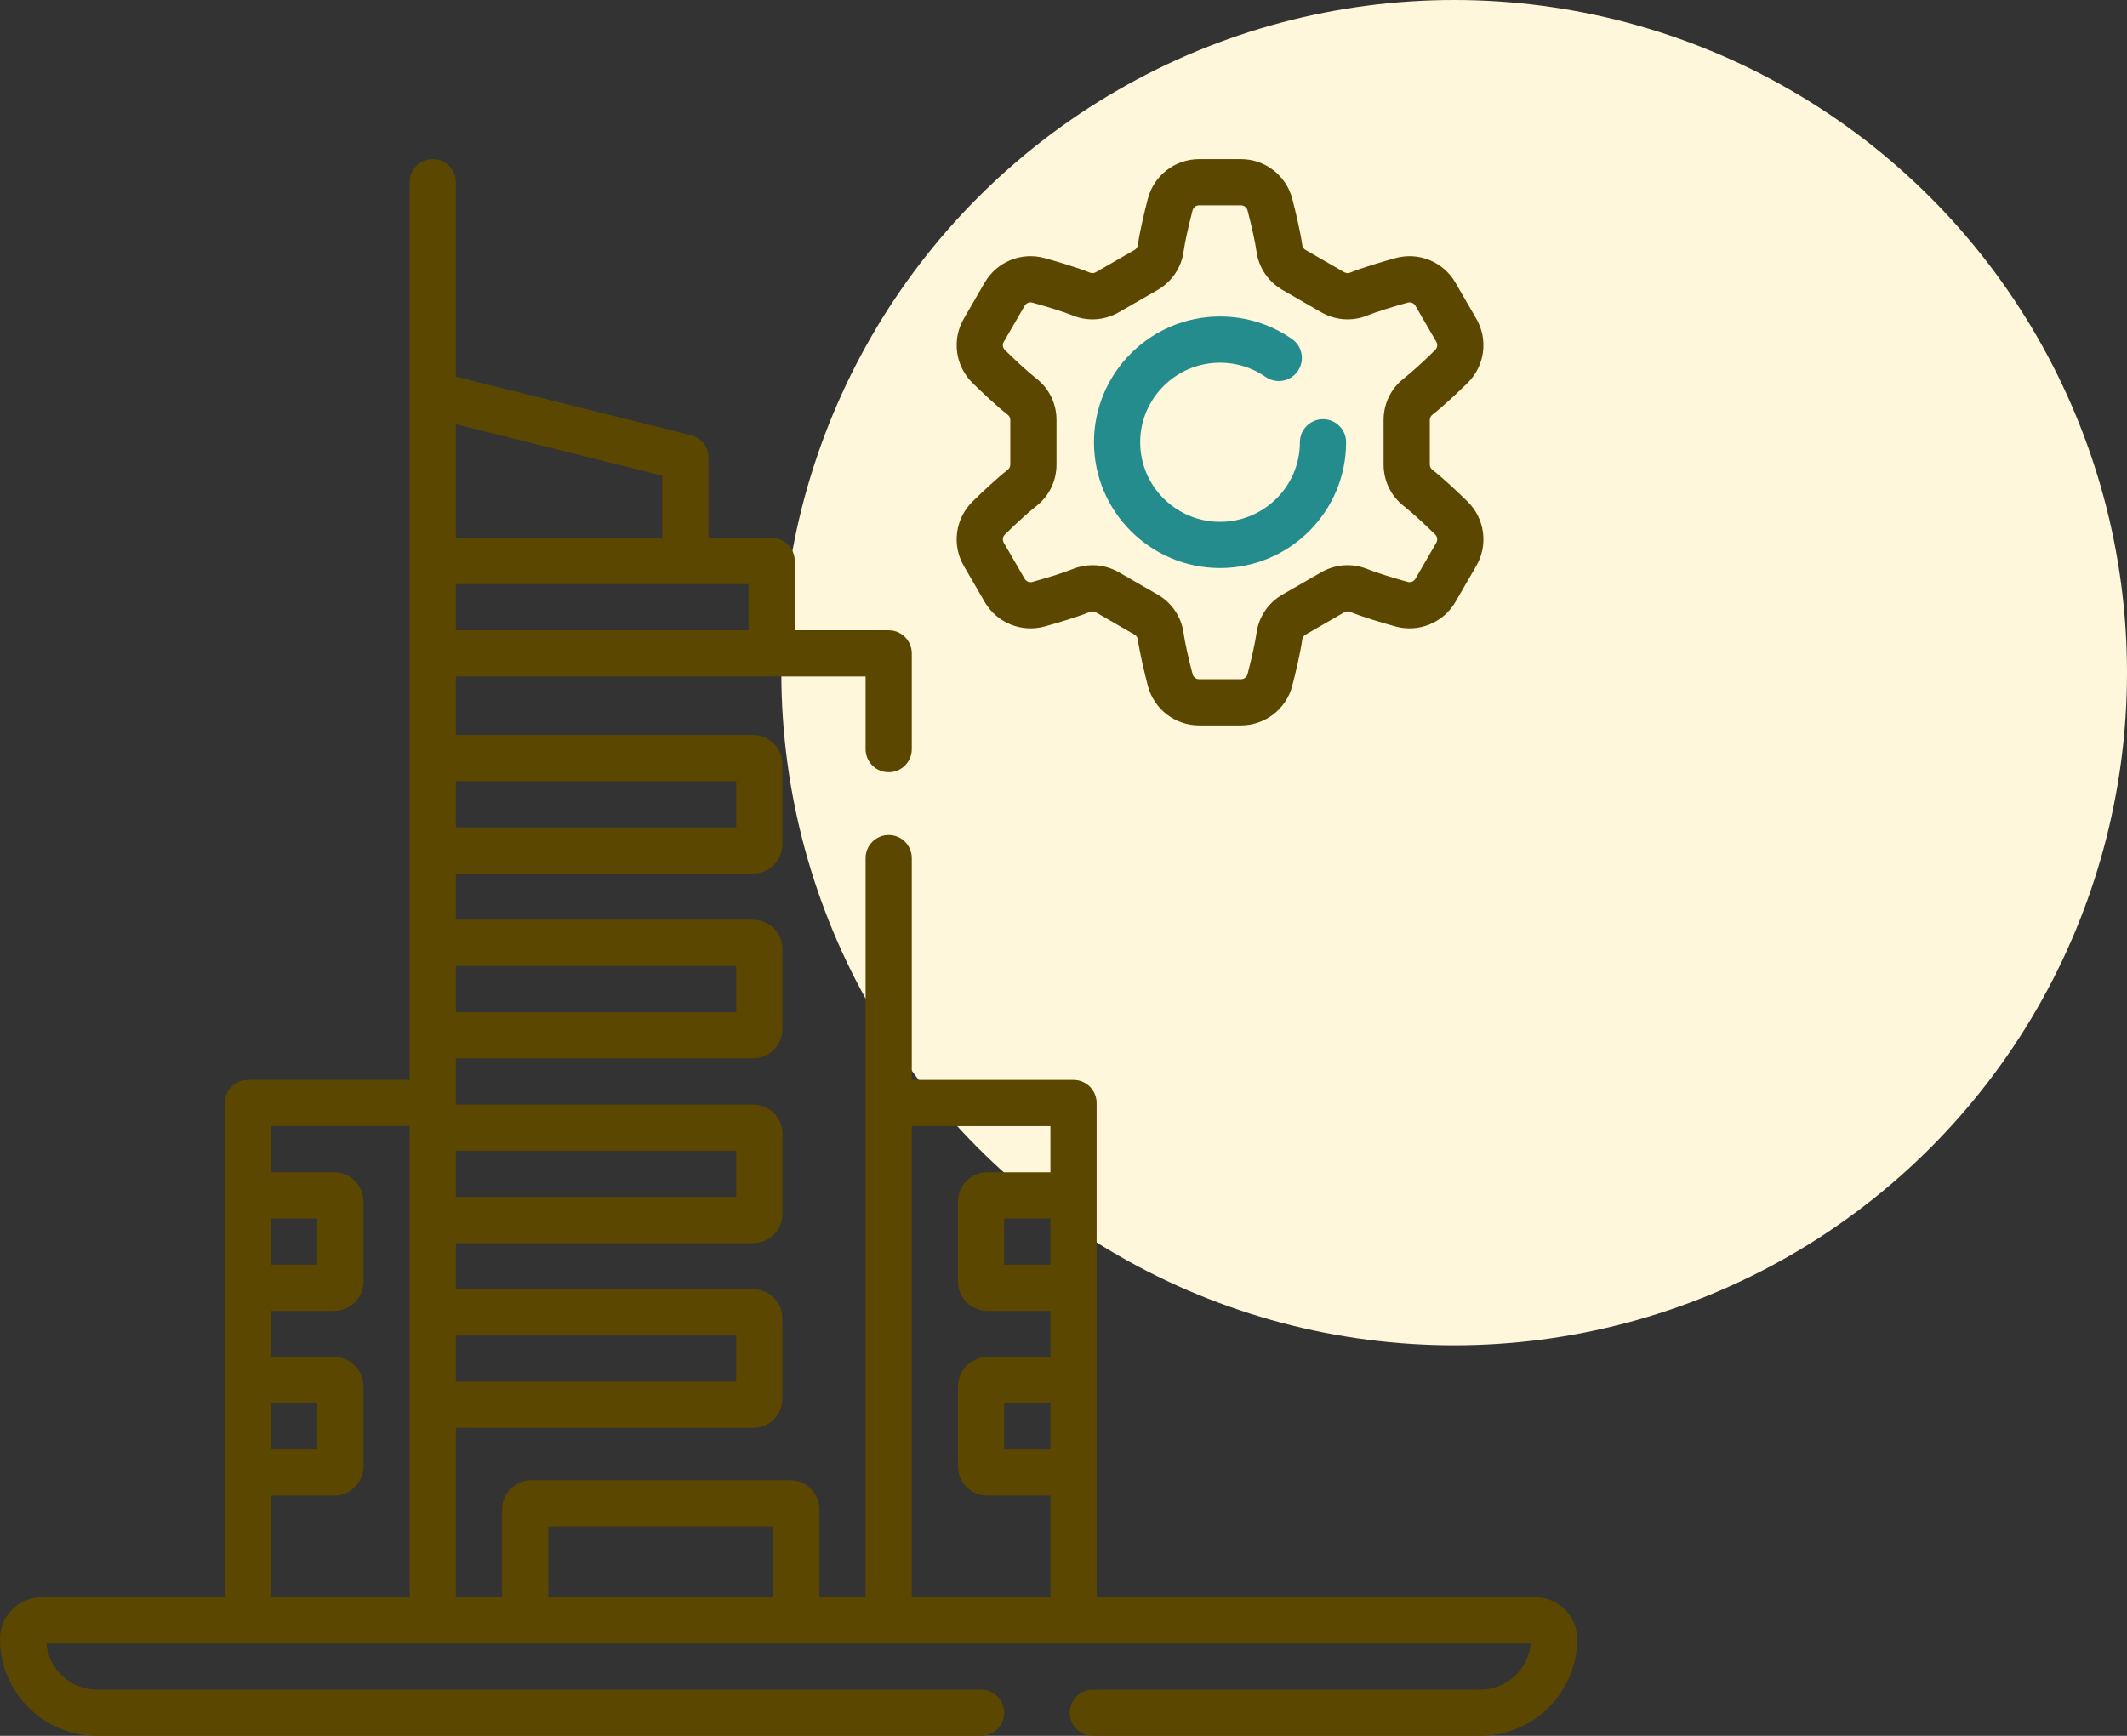 <svg width="147" height="120" viewBox="0 0 147 120" fill="none" xmlns="http://www.w3.org/2000/svg">
<rect x="0" y="0" width="147" height="120" fill="#333333" stroke="none"/>
<circle cx="100.5" cy="46.5" r="46.5" fill="#FFF7DB"/>
<path d="M106.126 110.42H75.789V76.251C75.789 75.369 75.074 74.654 74.192 74.654H63.016V59.321C63.016 58.439 62.301 57.724 61.419 57.724C60.537 57.724 59.822 58.439 59.822 59.321V110.42H56.629V104.348C56.629 103.235 55.724 102.33 54.611 102.33H36.719C35.606 102.33 34.701 103.235 34.701 104.348V110.42H31.508V98.711H52.051C53.167 98.711 54.074 97.804 54.074 96.689V91.153C54.074 90.038 53.167 89.131 52.051 89.131H31.508V85.938H52.052C53.167 85.938 54.074 85.03 54.074 83.915V78.38C54.074 77.265 53.167 76.357 52.052 76.357H31.508V73.164H52.052C53.167 73.164 54.074 72.257 54.074 71.142V65.606C54.074 64.491 53.167 63.584 52.052 63.584H31.508V60.391H52.052C53.167 60.391 54.074 59.483 54.074 58.368V52.833C54.074 51.718 53.167 50.81 52.052 50.81H31.508V46.766H59.822V51.788C59.822 52.669 60.537 53.384 61.419 53.384C62.301 53.384 63.016 52.669 63.016 51.788V45.169C63.016 44.287 62.301 43.572 61.419 43.572H54.926V38.782C54.926 37.9 54.211 37.185 53.329 37.185H48.965V31.636C48.965 30.902 48.466 30.264 47.754 30.087L31.508 26.039V12.597C31.508 11.715 30.793 11 29.911 11C29.029 11 28.314 11.715 28.314 12.597V74.654H17.138C16.256 74.654 15.541 75.369 15.541 76.251V110.42H2.874C1.289 110.42 0 111.709 0 113.294C0 116.992 3.008 120 6.706 120H67.806C68.688 120 69.402 119.285 69.402 118.403C69.402 117.522 68.688 116.807 67.806 116.807H6.706C4.877 116.807 3.369 115.401 3.208 113.613H105.792C105.63 115.401 104.123 116.807 102.294 116.807H75.532C74.65 116.807 73.936 117.522 73.936 118.403C73.936 119.285 74.65 120 75.532 120H102.294C105.992 120 109 116.992 109 113.294C109 111.709 107.711 110.42 106.126 110.42ZM50.881 92.324V95.518H31.508V92.324H50.881ZM50.881 79.551V82.744H31.508V79.551H50.881ZM50.881 66.777V69.971H31.508V66.777H50.881ZM50.881 54.004V57.197H31.508V54.004H50.881ZM51.732 43.572H31.508V40.379H51.732V43.572ZM45.772 37.185H31.508V29.329L45.772 32.883V37.185ZM18.734 84.234H21.928V87.428H18.734V84.234ZM18.734 97.008H21.928V100.201H18.734V97.008ZM18.734 103.395H23.099C24.214 103.395 25.121 102.487 25.121 101.372V95.837C25.121 94.722 24.214 93.814 23.099 93.814H18.734V90.621H23.099C24.214 90.621 25.121 89.714 25.121 88.599V83.064C25.121 81.948 24.214 81.041 23.099 81.041H18.734V77.848H28.314V110.42H18.734V103.395ZM72.596 100.201H69.402V97.008H72.596V100.201ZM72.596 87.428H69.402V84.234H72.596V87.428ZM37.895 110.42V105.523H53.435V110.42H37.895ZM63.016 110.42V77.848H72.596V81.041H68.231C67.116 81.041 66.209 81.948 66.209 83.064V88.599C66.209 89.714 67.116 90.621 68.231 90.621H72.596V93.814H68.231C67.116 93.814 66.209 94.722 66.209 95.837V101.372C66.209 102.487 67.116 103.395 68.231 103.395H72.596V110.42H63.016Z" fill="#5B4700"/>
<path d="M84.319 39.269C89.123 39.269 93.031 35.369 93.031 30.574C93.031 29.692 92.317 28.978 91.435 28.978C90.553 28.978 89.838 29.692 89.838 30.574C89.838 33.608 87.362 36.076 84.319 36.076C81.276 36.076 78.8 33.608 78.8 30.574C78.8 27.541 81.276 25.073 84.319 25.073C85.453 25.073 86.542 25.413 87.468 26.056C88.193 26.559 89.188 26.379 89.69 25.655C90.193 24.93 90.014 23.936 89.289 23.433C87.826 22.416 86.107 21.879 84.319 21.879C79.515 21.879 75.606 25.78 75.606 30.574C75.606 35.369 79.515 39.269 84.319 39.269Z" fill="#248C8C"/>
<path d="M69.653 32.471C68.883 33.071 67.904 33.997 67.218 34.668C66.022 35.84 65.771 37.669 66.609 39.117L68.052 41.611C68.888 43.054 70.596 43.752 72.205 43.305C73.132 43.048 74.428 42.664 75.336 42.298C75.462 42.247 75.613 42.26 75.737 42.331L78.408 43.87C78.532 43.941 78.617 44.064 78.636 44.199C78.772 45.163 79.086 46.471 79.326 47.398C79.744 49.017 81.204 50.148 82.874 50.148H85.764C87.435 50.148 88.894 49.018 89.313 47.398C89.552 46.472 89.867 45.164 90.003 44.199C90.022 44.064 90.107 43.941 90.231 43.87L92.901 42.331C93.026 42.26 93.176 42.247 93.303 42.298C94.211 42.664 95.507 43.048 96.434 43.305C98.043 43.752 99.751 43.054 100.586 41.611L102.029 39.118C102.868 37.67 102.617 35.84 101.42 34.668C100.734 33.996 99.755 33.07 98.985 32.471C98.879 32.387 98.815 32.253 98.815 32.11V29.038C98.815 28.896 98.879 28.761 98.985 28.678C99.754 28.078 100.734 27.152 101.42 26.48C102.617 25.309 102.868 23.479 102.029 22.031L100.586 19.538C99.751 18.094 98.044 17.397 96.434 17.843C95.507 18.101 94.211 18.484 93.303 18.85C93.176 18.901 93.026 18.888 92.901 18.817L90.231 17.279C90.107 17.207 90.022 17.084 90.003 16.949C89.866 15.984 89.552 14.677 89.313 13.75C88.894 12.131 87.435 11 85.764 11H82.874C81.203 11 79.744 12.131 79.326 13.75C79.086 14.678 78.772 15.986 78.636 16.949C78.617 17.084 78.532 17.207 78.408 17.279L75.737 18.817C75.612 18.889 75.463 18.901 75.336 18.85C74.428 18.484 73.132 18.101 72.205 17.843C70.595 17.397 68.888 18.094 68.052 19.538L66.609 22.031C65.771 23.479 66.022 25.309 67.218 26.48C67.904 27.151 68.882 28.077 69.653 28.678C69.76 28.761 69.824 28.896 69.824 29.038V32.11C69.824 32.253 69.76 32.387 69.653 32.471ZM71.616 26.159C71.106 25.762 70.338 25.066 69.452 24.198C69.299 24.048 69.266 23.815 69.373 23.631L70.816 21.137C70.923 20.952 71.142 20.863 71.351 20.921C72.55 21.253 73.541 21.569 74.141 21.811C75.186 22.233 76.348 22.15 77.331 21.584L80.001 20.046C80.985 19.479 81.64 18.513 81.798 17.395C81.888 16.758 82.108 15.748 82.418 14.549C82.472 14.34 82.659 14.193 82.874 14.193H85.764C85.979 14.193 86.167 14.34 86.221 14.549C86.531 15.746 86.751 16.757 86.84 17.395C86.998 18.513 87.653 19.479 88.637 20.046L91.307 21.584C92.29 22.149 93.452 22.233 94.497 21.811C95.097 21.569 96.088 21.253 97.287 20.92C97.496 20.863 97.715 20.952 97.822 21.137L99.266 23.631C99.372 23.815 99.34 24.048 99.186 24.198C98.299 25.066 97.531 25.762 97.022 26.159C96.132 26.853 95.621 27.902 95.621 29.038V32.11C95.621 33.246 96.132 34.296 97.022 34.989C97.531 35.386 98.299 36.082 99.186 36.95C99.339 37.1 99.372 37.333 99.265 37.518L97.822 40.011C97.715 40.196 97.496 40.285 97.287 40.227C96.088 39.895 95.097 39.579 94.497 39.337C93.453 38.916 92.29 38.998 91.307 39.564L88.637 41.102C87.653 41.669 86.998 42.635 86.84 43.753V43.753C86.751 44.391 86.531 45.402 86.221 46.599C86.167 46.808 85.979 46.955 85.764 46.955H82.874C82.659 46.955 82.472 46.808 82.418 46.599C82.108 45.401 81.888 44.39 81.798 43.753C81.64 42.635 80.986 41.669 80.001 41.102L77.331 39.564C76.763 39.237 76.134 39.071 75.503 39.071C75.043 39.071 74.581 39.159 74.141 39.337C73.541 39.579 72.55 39.895 71.351 40.228C71.143 40.285 70.923 40.196 70.816 40.011L69.373 37.518C69.266 37.334 69.299 37.1 69.452 36.95C70.338 36.083 71.106 35.387 71.616 34.99C72.507 34.296 73.017 33.246 73.017 32.11V29.038C73.017 27.902 72.507 26.853 71.616 26.159Z" fill="#5B4700"/>
</svg>
